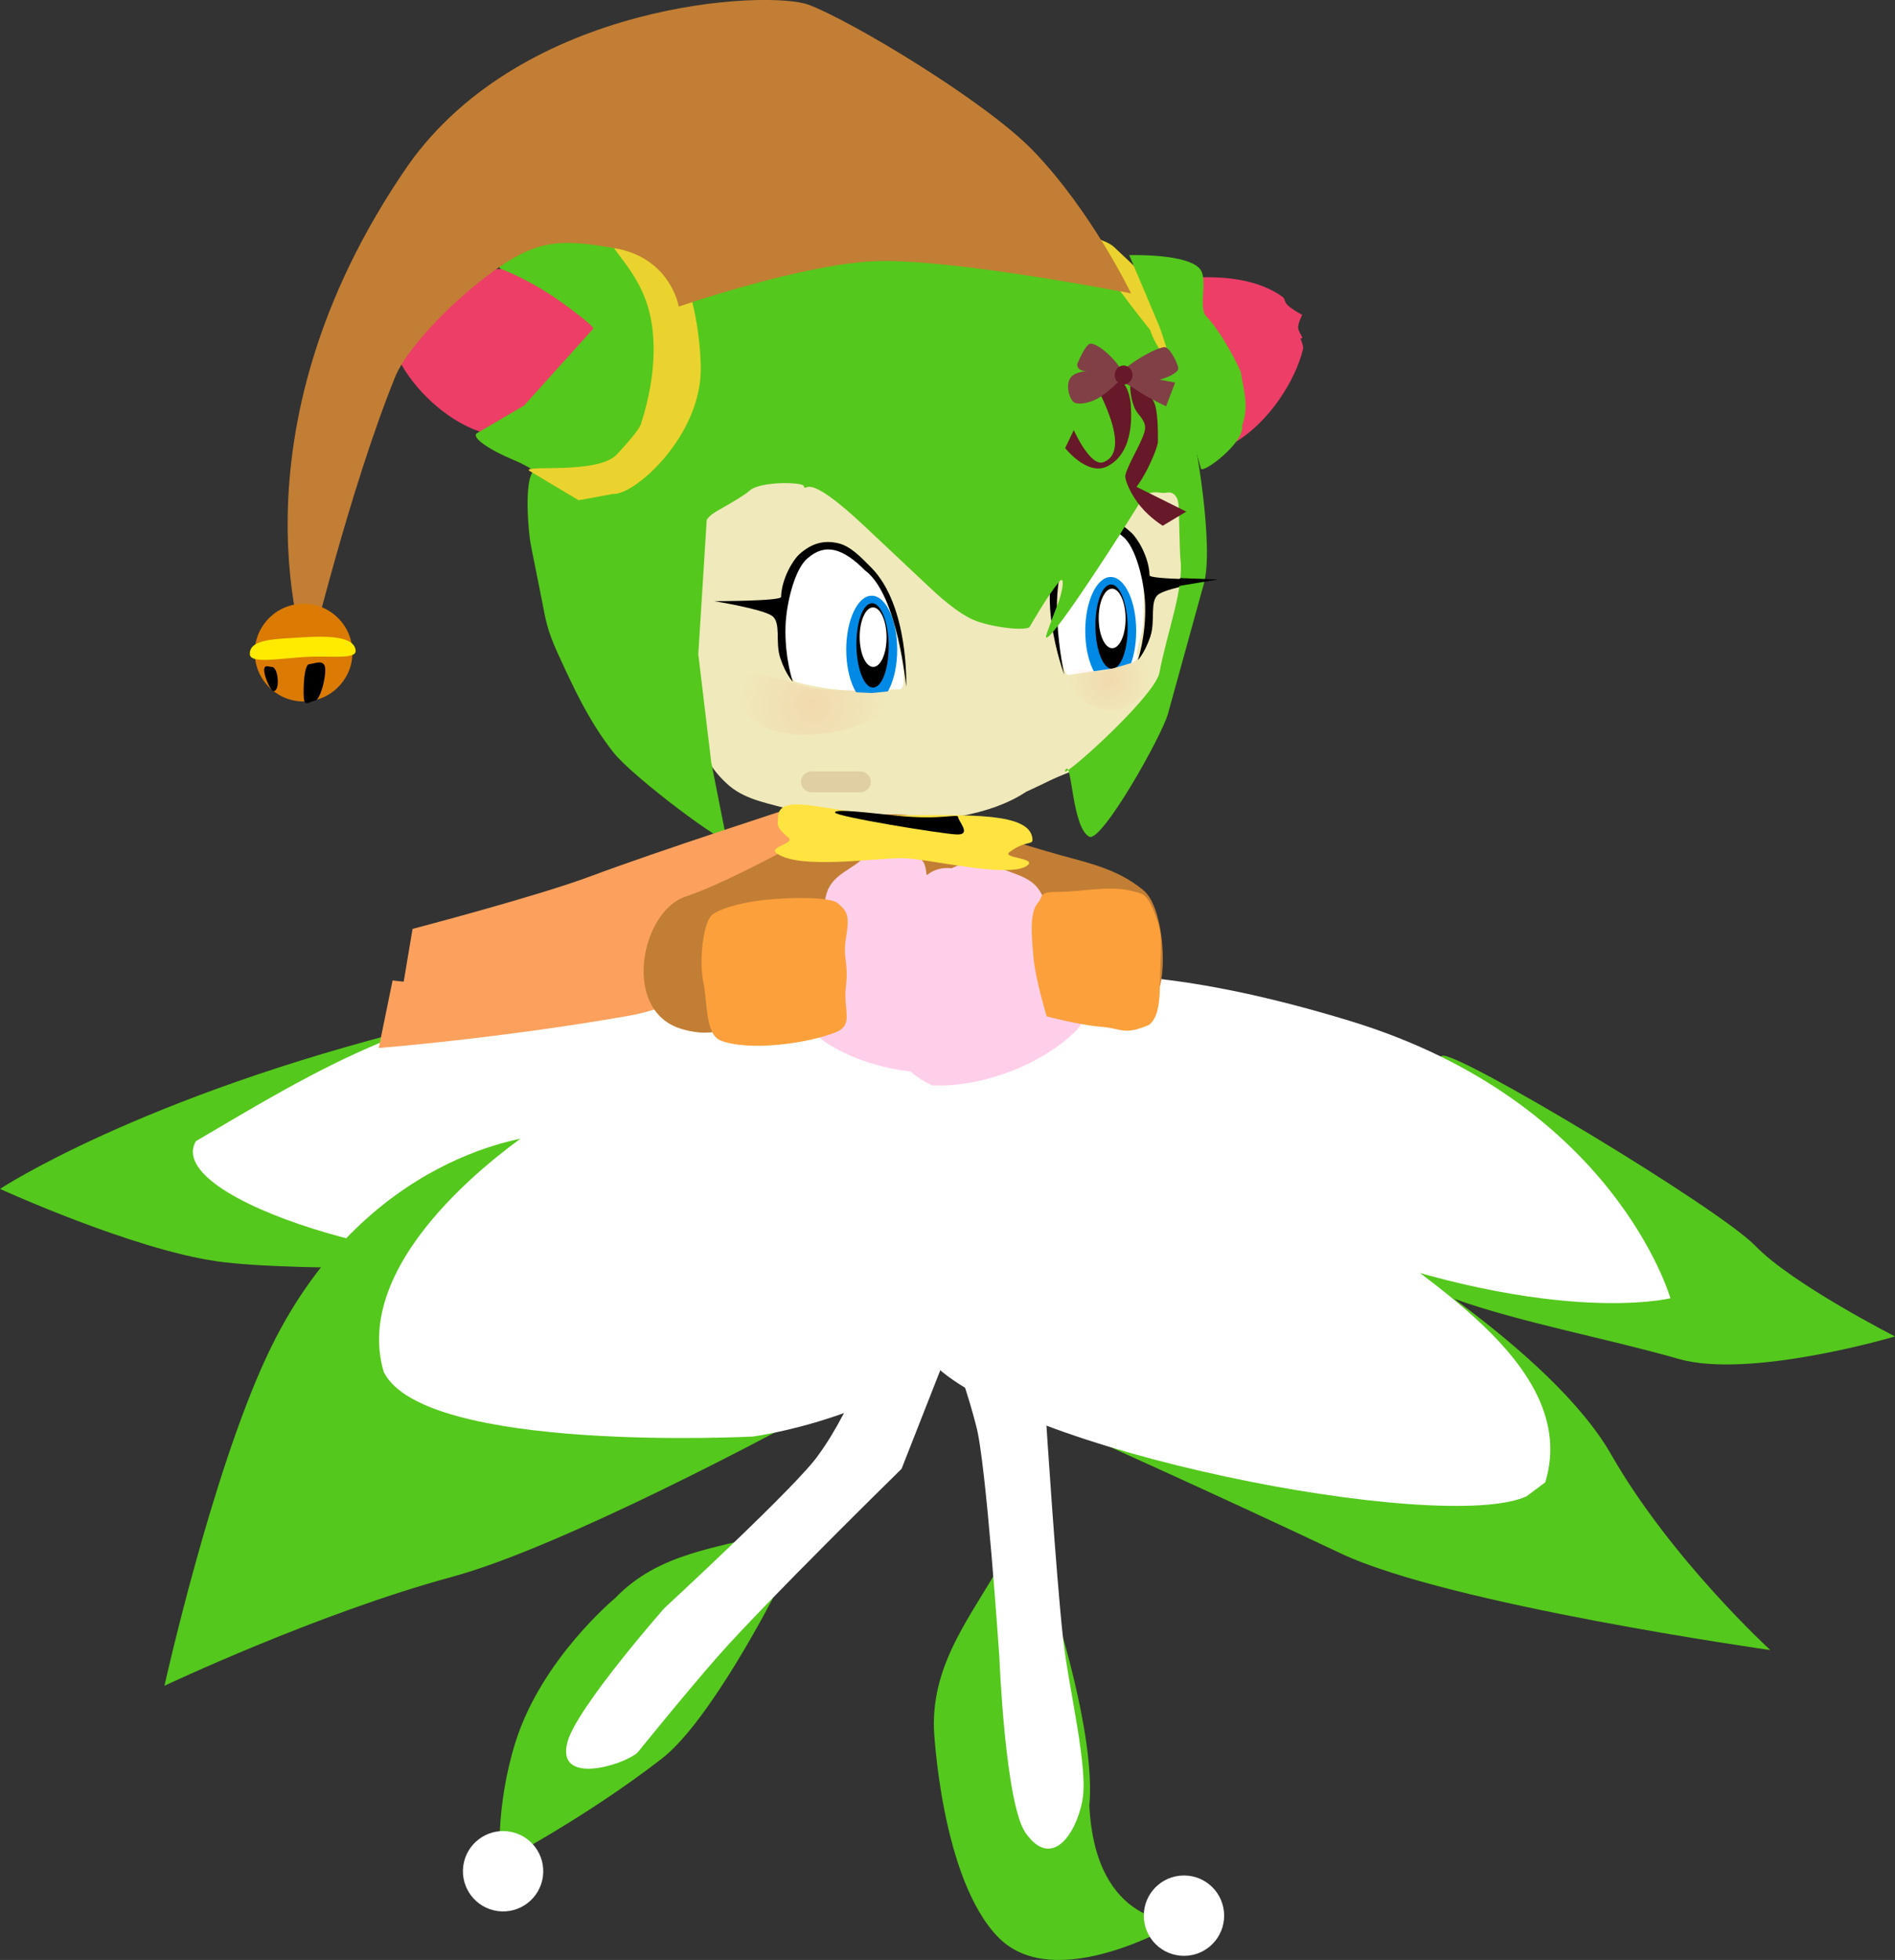 <svg version="1.1" xmlns="http://www.w3.org/2000/svg" xmlns:xlink="http://www.w3.org/1999/xlink" width="33.697" height="34.842" viewBox="0,0,33.697,34.842"><rect x="0" y="0" width="33.697" height="34.842" fill="#333333" stroke="none"/><defs><radialGradient cx="237.734" cy="175.344" r="1.312" gradientUnits="userSpaceOnUse" id="color-1"><stop offset="0" stop-color="#f5ab87" stop-opacity="0.251"/><stop offset="1" stop-color="#f5ab87" stop-opacity="0"/></radialGradient><radialGradient cx="243.004" cy="174.909" r="0.732" gradientUnits="userSpaceOnUse" id="color-2"><stop offset="0" stop-color="#f5ab87" stop-opacity="0.251"/><stop offset="1" stop-color="#f5ab87" stop-opacity="0"/></radialGradient></defs><g transform="translate(-223.284,-162.82)"><g data-paper-data="{&quot;isPaintingLayer&quot;:true}" fill-rule="nonzero" stroke-linejoin="miter" stroke-miterlimit="10" stroke-dasharray="" stroke-dashoffset="0" style="mix-blend-mode: normal"><g data-paper-data="{&quot;index&quot;:null}" stroke="none" stroke-width="0" stroke-linecap="butt"><path d="M241.039,197.263c-1.023,-1.039 -1.148,-3.708 -1.148,-3.708c-0.018,-0.607 0.157,-1.12 0.407,-1.607c0.218,-0.425 0.492,-0.831 0.745,-1.266c0.543,-0.934 0.971,0.677 0.971,0.677c0,0 0.759,2.291 0.641,3.558c0.106,2.16 1.6,2.068 1.6,2.068c0,0 -2.192,1.317 -3.215,0.278z" fill="#54c81c"/><path d="M244.412,197.585c-0.392,0.041 -0.744,-0.243 -0.785,-0.636c-0.041,-0.392 0.243,-0.744 0.636,-0.785c0.392,-0.041 0.744,0.243 0.785,0.636c0.041,0.392 -0.243,0.744 -0.636,0.785z" fill="#ffffff"/></g><g data-paper-data="{&quot;index&quot;:null}" stroke="none" stroke-width="0" stroke-linecap="butt"><path d="M232.45,193.791c0.462,-1.478 1.773,-2.562 1.773,-2.562c0.395,-0.41 0.85,-0.63 1.336,-0.784c0.423,-0.135 0.871,-0.22 1.323,-0.338c0.972,-0.254 0.166,1.083 0.166,1.083c0,0 -1.136,2.228 -1.994,2.892c-1.368,1.06 -2.879,1.848 -2.879,1.848c0,0 -0.088,-0.978 0.275,-2.139z" fill="#54c81c"/><path d="M232.136,196.793c-0.391,-0.052 -0.666,-0.411 -0.614,-0.802c0.052,-0.391 0.411,-0.666 0.802,-0.614c0.391,0.052 0.666,0.411 0.614,0.802c-0.052,0.391 -0.411,0.666 -0.802,0.614z" fill="#ffffff"/></g><g data-paper-data="{&quot;index&quot;:null}" stroke="none" stroke-width="0" stroke-linecap="butt"><path d="M227.131,185.24c-1.506,-0.216 -3.847,-1.285 -3.847,-1.285c0,0 2.485,-1.64 7.507,-2.884c0.951,-0.236 -3.445,1.514 -2.952,2.556c0.493,1.041 5.119,1.689 5.119,1.689c0,0 -4.321,0.14 -5.827,-0.075z" fill="#54c81c"/><path d="M241.333,180.225c0,0 -5.914,4.588 -8.306,4.956c-2.209,0.339 -6.857,-1.033 -6.261,-2.074c2.15,-1.261 4.082,-2.498 7.48,-2.713c2.804,0.098 7.087,-0.169 7.087,-0.169z" fill="#ffffff"/></g><g data-paper-data="{&quot;index&quot;:null}" stroke="none" stroke-width="0" stroke-linecap="butt"><path d="M244.862,184.009c0,0 3.813,-2.324 4.067,-2.42c0.253,-0.097 4.914,2.7 5.569,3.379c0.655,0.679 2.484,1.61 2.484,1.61c0,0 -2.574,0.762 -3.842,0.401c-1.267,-0.362 -2.791,-0.644 -3.961,-1.057c-2.124,-0.749 -4.316,-1.912 -4.316,-1.912z" fill="#54c81c"/><path d="M252.987,185.899c0,0 -2.2,0.552 -6.476,-1.134c-5.941,-2.343 -6.467,-5.247 -6.467,-5.247c0,0 -0.36,-0.387 1.672,0.475c0.699,0.297 1.888,-0.146 5.567,0.974c4.707,1.433 5.704,4.931 5.704,4.931z" fill="#ffffff"/></g><g data-paper-data="{&quot;index&quot;:null}" stroke="none" stroke-width="0" stroke-linecap="butt"><path d="M231.328,190.85c-2.386,0.645 -5.12,1.938 -5.12,1.938c0,0 0.833,-3.747 1.821,-5.86c1.707,-3.661 4.8,-3.911 4.8,-3.911c0,0 -2.261,2.73 -1.493,4.09c0.757,1.34 5.963,1.052 5.963,1.052c0,0 -3.989,2.156 -5.972,2.691z" fill="#54c81c"/><path d="M232.687,182.955c0.196,-0.15 3.133,-2.192 5.376,-2.032c2.978,0.213 2.986,-1.485 3.563,-0.18c0.577,1.304 0.67,4.126 -1.08,5.857c-1.457,1.441 -3.874,1.757 -3.874,1.757c0,0 -5.844,0.305 -6.565,-1.149c-0.612,-2.087 2.374,-4.096 2.579,-4.253z" fill="#ffffff"/></g><g data-paper-data="{&quot;index&quot;:null}" stroke="none" stroke-width="0" stroke-linecap="butt"><path d="M251.932,188.674c1.067,1.865 2.832,3.479 2.832,3.479c0,0 -5.721,-0.807 -7.647,-1.722c-2.079,-0.987 -4.786,-2.201 -4.786,-2.201l5.207,-3.4c0,0 3.327,1.978 4.394,3.843z" fill="#54c81c"/><path d="M250.428,189.421c-1.511,0.681 -9.2,-0.801 -10.635,-2.446c-2.069,-2.56 -1.612,-7.602 -1.612,-7.602l1.242,-0.476c0,0 0.732,1.67 3.564,2.374c4.152,1.031 3.675,2.475 4.469,3.31c0.8,0.842 3.965,2.431 3.306,4.59z" fill="#ffffff"/></g><path d="M240.423,168.738c3.77,-0.04 4.018,3.211 4.063,3.475c0.071,0.627 -0.026,1.267 -0.222,1.864c-0.318,0.998 -0.965,1.921 -1.89,2.439c-0.463,0.185 -0.393,0.174 -0.842,0.379c-0.656,0.435 -1.604,0.531 -2.354,0.525c-0.609,0.027 -1.218,-0.045 -1.808,-0.199c-0.378,-0.114 -0.8,-0.168 -1.112,-0.427c-0.287,-0.246 -0.524,-0.587 -0.534,-0.976c-0.077,-0.946 -0.163,-1.893 -0.155,-2.843c0.016,-0.26 -0.008,-0.545 0.117,-0.783c0.179,-0.196 0.187,-3.405 4.736,-3.454z" data-paper-data="{&quot;index&quot;:null}" fill="#f0e9bb" stroke="none" stroke-width="0.172" stroke-linecap="butt"/><path d="M243.037,172.32c0.248,-0.041 0.394,0.089 0.483,0.368c0.062,0.196 0.104,0.487 0.102,0.751c-0.002,0.285 -0.002,0.456 -0.037,0.626c-0.035,0.168 -0.105,0.337 -0.079,0.393c0.037,0.082 -0.069,0.185 -0.464,0.271c-0.253,0.055 -0.5,0.095 -0.71,0.128c-0.207,0.005 -0.311,-1.136 -0.181,-1.434c0.082,-0.549 0.281,-0.894 0.887,-1.102z" data-paper-data="{&quot;index&quot;:null}" fill="#ffffff" stroke="none" stroke-width="0.172" stroke-linecap="butt"/><path d="M242.389,172.563c-0.571,0.448 -0.18,2.253 -0.18,2.253c0,0 -0.617,-1.649 0.058,-2.337c0.208,-0.212 0.326,-0.33 0.523,-0.381c0.274,-0.072 0.401,0.001 0.61,0.19c0.116,0.105 0.315,0.436 0.326,0.76c0.002,0.075 1.188,0.075 1.188,0.075c0,0 -0.844,0.136 -1.024,0.259c-0.172,0.117 -0.054,0.463 -0.151,0.755c-0.098,0.292 -0.222,0.419 -0.222,0.419c0,0 0.147,-0.424 0.13,-0.984c-0.013,-0.419 -0.169,-1.037 -0.396,-1.214c-0.303,-0.264 -0.445,-0.217 -0.861,0.207z" data-paper-data="{&quot;index&quot;:null}" fill="#000000" stroke="none" stroke-width="0" stroke-linecap="butt"/><g data-paper-data="{&quot;index&quot;:null}" stroke="none" stroke-linecap="butt"><path d="M242.582,174.036c0,-0.529 0.203,-0.959 0.453,-0.959c0.25,0 0.453,0.429 0.453,0.959c0,0.529 -0.203,0.959 -0.453,0.959c-0.25,0 -0.453,-0.429 -0.453,-0.959z" fill="#008ae6" stroke-width="0"/><path d="M243.031,173.21c0.079,-0.007 0.153,0.07 0.208,0.201c0.055,0.131 0.092,0.315 0.097,0.522c0.005,0.207 -0.022,0.397 -0.071,0.538c-0.048,0.141 -0.118,0.231 -0.197,0.239c-0.079,0.007 -0.153,-0.07 -0.208,-0.201c-0.055,-0.131 -0.092,-0.315 -0.097,-0.522c-0.005,-0.207 0.022,-0.397 0.071,-0.538c0.048,-0.141 0.118,-0.231 0.197,-0.239z" fill="#000000" stroke-width="0.028"/><path d="M242.886,173.448c0.042,-0.098 0.101,-0.16 0.167,-0.163c0.066,-0.003 0.127,0.054 0.171,0.147c0.045,0.094 0.073,0.225 0.075,0.371c0.002,0.146 -0.023,0.28 -0.065,0.377c-0.042,0.098 -0.101,0.16 -0.167,0.163c-0.066,0.003 -0.127,-0.054 -0.171,-0.147c-0.045,-0.094 -0.073,-0.225 -0.075,-0.371c-0.002,-0.146 0.023,-0.28 0.065,-0.377z" fill="#ffffff" stroke-width="0.018"/></g><path d="M243.078,174.702l0.45,-0.133c0,0 -0.402,0.8 -0.817,0.8c-0.414,0 -0.55,-0.533 -0.55,-0.533z" data-paper-data="{&quot;index&quot;:null}" fill="#f0e9bb" stroke="none" stroke-width="0" stroke-linecap="butt"/><path d="M244.111,167.796c0.923,-0.13 1.587,0.015 1.977,0.3c0.056,0.04 0.025,0.082 0.092,0.148c0.081,0.079 0.303,0.2 0.261,0.17c0,0 -0.08,0.16 -0.073,0.235c0.009,0.096 0.13,0.208 0.039,0.184c0,0 0.061,0.141 0.048,0.192c-0.136,0.557 -0.59,1.277 -1.189,1.647c0.321,0.488 -1.709,-2.446 -1.154,-2.876z" data-paper-data="{&quot;index&quot;:null}" fill="#ed3e67" stroke="none" stroke-width="0.172" stroke-linecap="butt"/><path d="M235.851,172.062l-0.15,2.388l0.231,1.925l0.27,1.363c0.032,0.16 -1.662,-1.099 -2.012,-1.545c-0.434,-0.552 -0.712,-1.155 -0.988,-1.759c-0.201,-0.44 -0.218,-0.621 -0.282,-0.941l-0.198,-0.993c-0.038,-0.189 -0.13,-1.149 0.056,-1.313c0.053,-0.047 0.716,0.434 0.792,0.432l0.555,-0.015c0.165,-0.004 0.656,-0.355 0.798,-0.47c0.104,-0.084 0.682,-0.734 0.743,-1.369l0.061,-0.628c0.009,-0.094 -0.227,-1.08 -0.19,-1.098c0.078,-0.037 -0.792,-1.086 -0.711,-1.128c0.449,-0.238 0.994,-0.542 1.605,-0.676c0.961,-0.211 2.014,-0.18 2.553,-0.173c0.092,0.001 1.263,0.04 1.964,0.276c1.109,0.374 1.733,1.086 1.776,1.125c0.675,0.613 1.177,1.327 1.529,2.129l0.191,0.678c0.098,0.347 0.433,2.256 0.246,2.932l-0.637,2.306c-0.112,0.404 -1.181,2.296 -1.399,2.186c-0.305,-0.154 -0.312,-1.346 -0.415,-1.2c-0.23,0.324 1.577,-1.27 1.662,-1.716c0.147,-0.763 0.439,-1.49 0.373,-2.027c-0.012,-0.101 -0.022,-0.796 -0.034,-0.964c-0.009,-0.133 -0.09,-0.241 -0.223,-0.207c-0.089,0.023 -0.299,-0.086 -0.433,0.126l-0.395,0.629c-0.064,0.102 -1.248,1.951 -1.306,1.81c-0.011,-0.026 0.224,-0.618 0.237,-0.657c0.077,-0.238 0.085,-0.423 0.009,-0.338c-0.199,0.224 -0.534,0.812 -0.534,0.812c-0.048,0.073 -0.579,0.028 -0.937,-0.097c-0.333,-0.116 -0.753,-0.518 -0.859,-0.618l-1.149,-1.08c-1.079,-1.014 -1.01,-0.58 -1.073,-0.698c0.048,-0.078 -0.77,-0.106 -0.964,0.074c-0.077,0.072 -0.313,0.209 -0.435,0.279c-0.162,0.093 -0.273,0.149 -0.327,0.24z" data-paper-data="{&quot;index&quot;:null}" fill="#54c81c" stroke="none" stroke-width="0.172" stroke-linecap="butt"/><path d="M231.804,170.488c-0.605,-0.207 -1.166,-0.766 -1.413,-1.246c-0.023,-0.044 -0.003,-0.186 -0.003,-0.186c-0.074,0.042 0.005,-0.087 -0.009,-0.177c-0.011,-0.071 -0.118,-0.199 -0.118,-0.199c-0.029,0.037 0.135,-0.123 0.187,-0.213c0.043,-0.075 0.006,-0.106 0.045,-0.156c0.272,-0.346 0.815,-0.624 1.646,-0.708c1.087,-0.11 2.041,0.687 2.041,1.077c0,0 -1.342,2.162 -2.376,1.809z" data-paper-data="{&quot;index&quot;:null}" fill="#ed3e67" stroke="none" stroke-width="0.172" stroke-linecap="butt"/><path d="M234.975,169.375c0.149,-0.104 -0.291,1.379 -0.673,1.586c-0.658,0.356 -0.584,0.618 -1.146,0.446c-0.126,-0.038 -0.376,-0.261 -0.736,-0.409c-0.416,-0.172 -0.785,-0.41 -0.647,-0.482l0.83,-0.486l1.231,-1.368c0.019,-0.021 -0.232,-0.233 -0.623,-0.509c-0.274,-0.194 -0.684,-0.424 -1.004,-0.547c-0.188,-0.073 0.189,-0.291 0.725,-0.444c0.26,-0.074 0.536,-0.173 0.844,-0.155c0.534,0.03 0.924,0.642 1.067,1.262c0.134,0.581 0.033,1.176 0.132,1.107z" data-paper-data="{&quot;index&quot;:null}" fill="#54c81c" stroke="none" stroke-width="0.172" stroke-linecap="butt"/><path d="M235.745,169.339c0.027,1.215 -1.174,2.29 -1.562,2.262l-0.61,0.112l-0.864,-0.516c-0.221,-0.132 1.203,0.077 1.55,-0.304c0.226,-0.248 0.392,-0.44 0.423,-0.538c0.302,-0.937 0.269,-1.704 0.083,-2.203c-0.292,-0.785 -0.878,-1.036 -0.497,-1.218c0.909,-0.432 1.447,1.077 1.477,2.405z" data-paper-data="{&quot;index&quot;:null}" fill="#ead32e" stroke="none" stroke-width="0.172" stroke-linecap="butt"/><path d="M243.736,168.686c0,0 -0.281,-0.35 -0.479,-0.62c-0.414,-0.563 -1.037,-0.902 -0.918,-1.06c0.1,-0.064 0.611,0.07 0.751,0.202l0.284,0.267c0.499,0.469 0.696,1.15 0.688,1.429c-0.003,0.121 0.124,0.341 0.081,0.475c0,0 -0.328,-0.418 -0.407,-0.694z" data-paper-data="{&quot;index&quot;:null}" fill="#ead32e" stroke="none" stroke-width="0.172" stroke-linecap="butt"/><path d="M243.364,167.355c0,0 1.078,-0.033 1.271,0.265c0.128,0.198 -0.047,0.676 0.102,0.826c0.186,0.187 0.463,0.647 0.611,0.986c0.044,0.31 0.156,0.607 0.023,0.952c0.054,0.305 -0.705,0.866 -0.733,0.766l-0.375,-1.36c-0.095,-0.345 -0.311,-1.044 -0.371,-1.186z" data-paper-data="{&quot;index&quot;:null}" fill="#54c81c" stroke="none" stroke-width="0.172" stroke-linecap="butt"/><path d="M238.583,176.719h-0.869" data-paper-data="{&quot;index&quot;:null}" fill="none" stroke="#dfcfa3" stroke-width="0.37" stroke-linecap="round"/><path d="M244.168,173.25l0.103,-0.154l0.667,0.026z" data-paper-data="{&quot;index&quot;:null}" fill="#000000" stroke="none" stroke-width="0" stroke-linecap="butt"/><path d="M239.284,175.074c-0.26,0 -0.61,0.034 -0.925,0.019c-0.491,-0.024 -0.935,-0.154 -0.935,-0.154c0,0 -0.34,-0.327 -0.32,-1.02c0.018,-0.617 0.313,-1.386 0.813,-1.386c0.357,0 0.663,0.138 1.019,0.651c0.088,0.126 0.598,1.862 0.348,1.889z" data-paper-data="{&quot;index&quot;:null}" fill="#ffffff" stroke="none" stroke-width="0.172" stroke-linecap="butt"/><g data-paper-data="{&quot;index&quot;:null}" stroke="none" stroke-linecap="butt"><path d="M238.332,174.369c0,-0.529 0.203,-0.959 0.453,-0.959c0.25,0 0.453,0.429 0.453,0.959c0,0.529 -0.203,0.959 -0.453,0.959c-0.25,0 -0.453,-0.429 -0.453,-0.959z" fill="#008ae6" stroke-width="0"/><path d="M238.781,173.543c0.079,-0.007 0.153,0.07 0.208,0.201c0.055,0.131 0.092,0.315 0.097,0.522c0.005,0.207 -0.022,0.397 -0.071,0.538c-0.048,0.141 -0.118,0.231 -0.197,0.239c-0.079,0.007 -0.153,-0.07 -0.208,-0.201c-0.055,-0.131 -0.092,-0.315 -0.097,-0.522c-0.005,-0.207 0.022,-0.397 0.071,-0.538c0.048,-0.141 0.118,-0.231 0.197,-0.239z" fill="#000000" stroke-width="0.028"/><path d="M238.636,173.781c0.042,-0.098 0.101,-0.16 0.167,-0.163c0.066,-0.003 0.127,0.054 0.171,0.147c0.045,0.094 0.073,0.225 0.075,0.371c0.002,0.146 -0.023,0.28 -0.065,0.377c-0.042,0.098 -0.101,0.16 -0.167,0.163c-0.066,0.003 -0.127,-0.054 -0.171,-0.147c-0.045,-0.094 -0.073,-0.225 -0.075,-0.371c-0.002,-0.146 0.023,-0.28 0.065,-0.377z" fill="#ffffff" stroke-width="0.018"/></g><path d="M238.785,175.14l0.467,-0.046c0,0 -0.546,0.71 -0.953,0.631c-0.407,-0.078 -0.439,-0.628 -0.439,-0.628z" data-paper-data="{&quot;index&quot;:null}" fill="#f0e9bb" stroke="none" stroke-width="0" stroke-linecap="butt"/><path d="M238.68,172.974c-0.416,-0.424 -0.729,-0.496 -1.032,-0.232c-0.227,0.178 -0.383,0.795 -0.396,1.214c-0.017,0.56 0.13,0.984 0.13,0.984c0,0 -0.124,-0.127 -0.222,-0.419c-0.098,-0.292 0.021,-0.638 -0.151,-0.755c-0.18,-0.123 -1.024,-0.259 -1.024,-0.259c0,0 1.186,-0 1.188,-0.075c0.01,-0.324 0.209,-0.655 0.326,-0.76c0.209,-0.188 0.434,-0.262 0.708,-0.19c0.197,0.052 0.363,0.218 0.572,0.43c0.675,0.688 0.619,2.117 0.619,2.117c0,0 -0.146,-1.61 -0.717,-2.058z" data-paper-data="{&quot;index&quot;:null}" fill="#000000" stroke="none" stroke-width="0" stroke-linecap="butt"/><path d="M239.315,188.932c0,0 -2.437,2.389 -3.272,3.34c-0.565,0.643 -1.426,1.708 -1.426,1.708c-0.277,0.231 -1.456,0.582 -1.241,-0.197c0.169,-0.613 1.722,-2.376 1.722,-2.376c0,0 2.367,-2.182 2.735,-2.716c1.213,-1.646 2.222,-5.817 2.222,-5.817l1.519,0.309l-2.259,5.75z" data-paper-data="{&quot;index&quot;:null}" fill="#ffffff" stroke="none" stroke-width="0" stroke-linecap="butt"/><path d="M241.887,188.089c0,0 0.176,2.726 0.299,3.844c0.101,0.919 0.455,2.302 0.345,2.894c-0.11,0.592 -0.544,1.239 -1.009,0.578c-0.365,-0.52 -0.467,-3.118 -0.467,-3.118c0,0 -0.236,-3.499 -0.414,-4.123c-0.501,-1.982 -2.132,-5.28 -2.132,-5.28l1.204,-0.977l2.174,6.181z" data-paper-data="{&quot;index&quot;:null}" fill="#ffffff" stroke="none" stroke-width="0" stroke-linecap="butt"/><g data-paper-data="{&quot;index&quot;:null}" stroke="none" stroke-width="0" stroke-linecap="butt"><path d="M243.874,170.666c0,0.089 -0.117,0.363 -0.216,0.548c-0.092,0.172 -0.165,0.26 -0.165,0.26l0.885,0.441l-0.418,0.251c0,0 -0.217,-0.131 -0.393,-0.342c-0.166,-0.199 -0.292,-0.475 -0.271,-0.561c0.055,-0.222 0.351,-0.665 0.351,-0.838c0,-0.155 -0.14,-0.228 -0.194,-0.368c-0.083,-0.211 -0.087,-0.46 -0.039,-0.46c0.052,0 0.283,0.162 0.387,0.366c0.079,0.156 0.073,0.572 0.073,0.703z" fill="#671829"/><path d="M243.392,170.033c0,0.069 0.09,0.823 -0.42,1.078c-0.353,0.176 -0.747,-0.325 -0.747,-0.325l0.153,-0.32c0,0 0.292,0.659 0.528,0.57c0.488,-0.184 -0.041,-1.153 -0.041,-1.183c0,-0.133 0.226,-0.241 0.339,-0.241c0.112,0 0.188,0.289 0.188,0.422z" fill="#671829"/><path d="M242.439,169.294c0,0 0.147,-0.369 0.241,-0.365c0.185,0.009 0.572,0.417 0.572,0.56c0,0.043 -0.169,0.228 -0.395,0.382c-0.155,0.106 -0.369,0.148 -0.46,0.11c-0.085,-0.036 -0.172,-0.293 -0.084,-0.436c0.078,-0.128 0.335,-0.128 0.292,-0.128c-0.183,0 -0.166,-0.124 -0.166,-0.124z" fill="#804046"/><path d="M243.903,169.569l0.277,0.052l-0.16,0.421c0,0 -0.305,-0.14 -0.46,-0.245c-0.226,-0.154 -0.395,-0.218 -0.395,-0.261c0,-0.143 0.643,-0.537 0.828,-0.545c0.094,-0.004 0.263,0.339 0.241,0.395c-0.041,0.107 -0.331,0.184 -0.331,0.184z" data-paper-data="{&quot;index&quot;:null}" fill="#804046"/><path d="M243.422,169.487c0,0.094 -0.071,0.169 -0.158,0.169c-0.087,0 -0.158,-0.076 -0.158,-0.169c0,-0.094 0.071,-0.169 0.158,-0.169c0.087,0 0.158,0.076 0.158,0.169z" fill="#671829"/></g><g data-paper-data="{&quot;index&quot;:null}" stroke="none" stroke-linecap="butt"><path d="M237.328,180.806c-0.341,-0.382 0.254,-0.85 0.25,-1.671c-0.012,-0.718 0.073,-1.424 0.4,-1.696c0.101,-0.084 0.747,-0.13 0.883,-0.13c0.172,0 0.885,-0.111 1.183,0.32c0.076,0.111 0.437,1.107 0.369,1.279c-0.072,0.182 0.311,1.668 0.035,1.911c0,0 -2.71,0.33 -3.119,-0.013z" data-paper-data="{&quot;index&quot;:null}" fill="#c27e34" stroke-width="0.172"/><path d="M230.62,179.333c0,0 2.234,-0.586 3.158,-0.933c1.198,-0.449 3.658,-1.244 3.658,-1.244l-0.058,1.08c0,0 -2.23,1.131 -3.387,1.687c-1.06,0.509 -3.637,0.996 -3.637,0.996z" fill="#fba15d" stroke-width="0"/><path d="M230.265,180.249c0,0 1.751,0.255 3.46,-0.37c1.198,-0.449 3.698,-2.013 3.698,-2.013l0.308,0.994c0,0 -1.547,1.715 -3.258,2.016c-2.319,0.407 -4.454,0.574 -4.454,0.574z" fill="#fba15d" stroke-width="0"/><path d="M240.8,178.743c-0.646,-0.537 -2.258,-1.198 -1.976,-1.377c0.282,-0.179 2.037,0.272 3.065,0.584c0.65,0.197 1.216,0.272 1.73,0.698c0.337,0.28 0.419,1.334 0.274,1.762c-0.112,0.332 -1.206,0.304 -1.528,0.222c-0.975,-0.248 -0.761,-1.247 -1.565,-1.888z" data-paper-data="{&quot;index&quot;:null}" fill="#c27e34" stroke-width="0.172"/><path d="M237.537,179.011c-0.948,0.806 -0.652,0.15 -0.652,0.15c-0.387,0.112 0.087,2.343 -0.062,1.95c-0.194,-0.508 -0.469,0.303 -1.44,-0.006c-1.05,-0.334 -0.697,-2.078 0.083,-2.343c1.234,-0.419 3.035,-1.643 3.384,-1.44c0.349,0.202 -0.551,1.016 -1.313,1.689z" data-paper-data="{&quot;index&quot;:null}" fill="#c27e34" stroke-width="0.172"/><g data-paper-data="{&quot;index&quot;:null}" stroke-width="0.172"><path d="M242.287,180.4c0.388,0.281 0.271,0.592 0.149,0.725c-0.627,0.638 -1.743,1.04 -2.598,0.988c0.169,0.04 -0.796,-0.247 -0.702,-1.063c0.024,-0.354 -0.124,-1.001 -0.126,-1.572l0.159,-0.542c0.073,-0.249 0.473,-0.365 0.744,-0.228c0.04,0.02 -0.058,-0.193 0.073,-0.31c0.236,-0.21 0.768,-0.376 1,-0.201c0.204,0.153 0.609,0.163 0.791,0.468c0.245,0.412 -0.036,0.135 0.032,0.508c0.04,0.221 0.469,1.221 0.478,1.228z" fill="#ffcfea"/><path d="M243.804,179.023c0.136,0.34 0.137,0.471 0.116,0.916c-0.021,0.445 0.029,0.936 -0.212,1.105c-0.454,0.186 -0.46,0.058 -0.845,0.029c-0.385,-0.03 -0.967,-0.185 -0.967,-0.185c-0.008,-0.028 -0.199,-0.658 -0.234,-1.043c-0.034,-0.385 -0.076,-0.794 0.078,-0.976c0.106,-0.126 0.002,-0.193 0.37,-0.194c0.39,-0.001 0.913,-0.118 1.299,-0.016c0.167,0.044 0.259,0.024 0.395,0.365z" fill="#fca03b"/></g><g data-paper-data="{&quot;index&quot;:null}" stroke-width="0.172"><path d="M237.89,180.552c0.007,-0.008 0.331,-1.003 0.319,-1.235c-0.02,-0.39 -0.366,-0.154 -0.225,-0.619c0.104,-0.345 0.488,-0.434 0.649,-0.629c0.182,-0.222 0.726,-0.16 0.999,0.005c0.152,0.092 0.106,0.327 0.14,0.299c0.227,-0.192 0.634,-0.154 0.76,0.083l0.274,0.516c0.127,0.577 0.132,1.26 0.235,1.613c0.274,0.806 -0.58,1.287 -0.429,1.213c-0.803,0.222 -1.958,0.035 -2.7,-0.485c-0.147,-0.11 -0.329,-0.402 -0.022,-0.762z" fill="#ffcfea"/><path d="M235.79,180.278c-0.08,-0.393 0.001,-1.032 0.142,-1.181c0.093,-0.098 0.479,-0.233 0.976,-0.282c0.497,-0.049 1.14,-0.047 1.27,0.059c0.188,0.154 0.211,0.246 0.149,0.619c-0.062,0.373 0.051,0.426 -0.001,0.862c-0.052,0.436 0.152,0.681 -0.187,0.818c-0.466,0.189 -1.528,0.346 -2.047,0.142c-0.268,-0.123 -0.222,-0.645 -0.302,-1.038z" fill="#fca03b"/></g><path d="M241.643,177.757c0,0.079 -0.15,0.014 -0.409,0.212c-0.14,0.108 0.509,0.1 0.312,0.241c-0.329,0.234 -1.779,-0.134 -2.217,-0.134c-0.529,0 -1.808,0.2 -2.224,-0.079c-0.185,-0.124 0.331,-0.176 0.197,-0.287c-0.242,-0.2 -0.184,-0.257 -0.184,-0.348c0,-0.513 0.975,-0.048 2.161,-0.048c1.186,0 2.365,-0.069 2.365,0.444z" fill="#ffe340" stroke-width="0"/><path d="M240.322,177.346c0,0.07 0.248,0.318 -0.024,0.308c-0.273,-0.01 -2.166,-0.32 -2.166,-0.391c0,-0.07 0.607,0.007 1.104,0.058c0.799,0.082 1.086,-0.045 1.086,0.026z" fill="#000000" stroke-width="0"/></g><g data-paper-data="{&quot;index&quot;:null}" stroke-width="0" stroke-linecap="butt"><path d="M238.88,167.462c-1.288,0.037 -3.526,0.808 -3.526,0.808c0,0 -0.143,-0.867 -1.14,-1.038c-0.997,-0.171 -1.404,-0.166 -2.298,0.515c-0.682,0.52 -1.41,1.294 -1.603,1.768c-0.816,2.007 -1.551,5.068 -1.551,5.068c0,0 -1.556,-3.994 1.774,-8.818c2.056,-2.919 6.407,-3.128 7.128,-2.86c0.739,0.275 3.14,1.709 3.997,2.6c1.04,1.081 1.736,2.531 1.736,2.531c0,0 -3.132,-0.615 -4.518,-0.574z" fill="#c27e34" stroke="none"/><g><path d="M229.549,174.364c0.032,0.479 -0.331,0.892 -0.809,0.924c-0.479,0.032 -0.892,-0.331 -0.924,-0.809c-0.032,-0.479 0.331,-0.892 0.809,-0.924c0.479,-0.032 0.892,0.331 0.924,0.809z" fill="#db7b04" stroke="none"/><path d="M228.664,174.15c0.463,-0.031 0.927,-0.014 0.944,0.237c0.011,0.164 -0.458,0.083 -0.921,0.113c-0.463,0.031 -0.949,0.118 -0.96,-0.047c-0.018,-0.279 0.474,-0.273 0.937,-0.303z" fill="#feeb00" stroke="#000000"/><path d="M228.686,175.221c-0.012,-0.181 0.006,-0.588 0.096,-0.594c0.09,-0.006 0.273,-0.101 0.285,0.079c0.012,0.181 -0.094,0.565 -0.184,0.571c-0.09,0.006 -0.185,0.124 -0.197,-0.056z" fill="#000000" stroke="none"/><path d="M228.122,174.677c0.048,-0.003 0.093,0.097 0.101,0.224c0.008,0.127 -0.025,0.203 -0.073,0.206c-0.048,0.003 -0.16,-0.237 -0.168,-0.363c-0.008,-0.127 0.092,-0.064 0.14,-0.067z" fill="#000000" stroke="none"/></g></g><path d="M239.046,175.298c0,0.322 -0.83,0.583 -1.438,0.583c-0.65,0 -1.157,-0.241 -1.185,-0.783c-0.02,-0.379 0.334,-0.317 0.727,-0.204c0.168,0.048 0.344,0.105 0.5,0.141c0.591,0.135 1.396,-0.059 1.396,0.263z" data-paper-data="{&quot;index&quot;:null}" fill="url(#color-1)" stroke="none" stroke-width="0" stroke-linecap="butt"/><path d="M242.271,174.863c0,-0.322 0.409,-0.007 0.739,-0.143c0.087,-0.036 0.265,-0.053 0.359,-0.101c0.22,-0.113 0.497,-0.495 0.486,-0.116c-0.016,0.541 -0.419,0.943 -0.781,0.943c-0.339,0 -0.803,-0.261 -0.803,-0.583z" data-paper-data="{&quot;index&quot;:null}" fill="url(#color-2)" stroke="none" stroke-width="0" stroke-linecap="butt"/></g></g></svg>